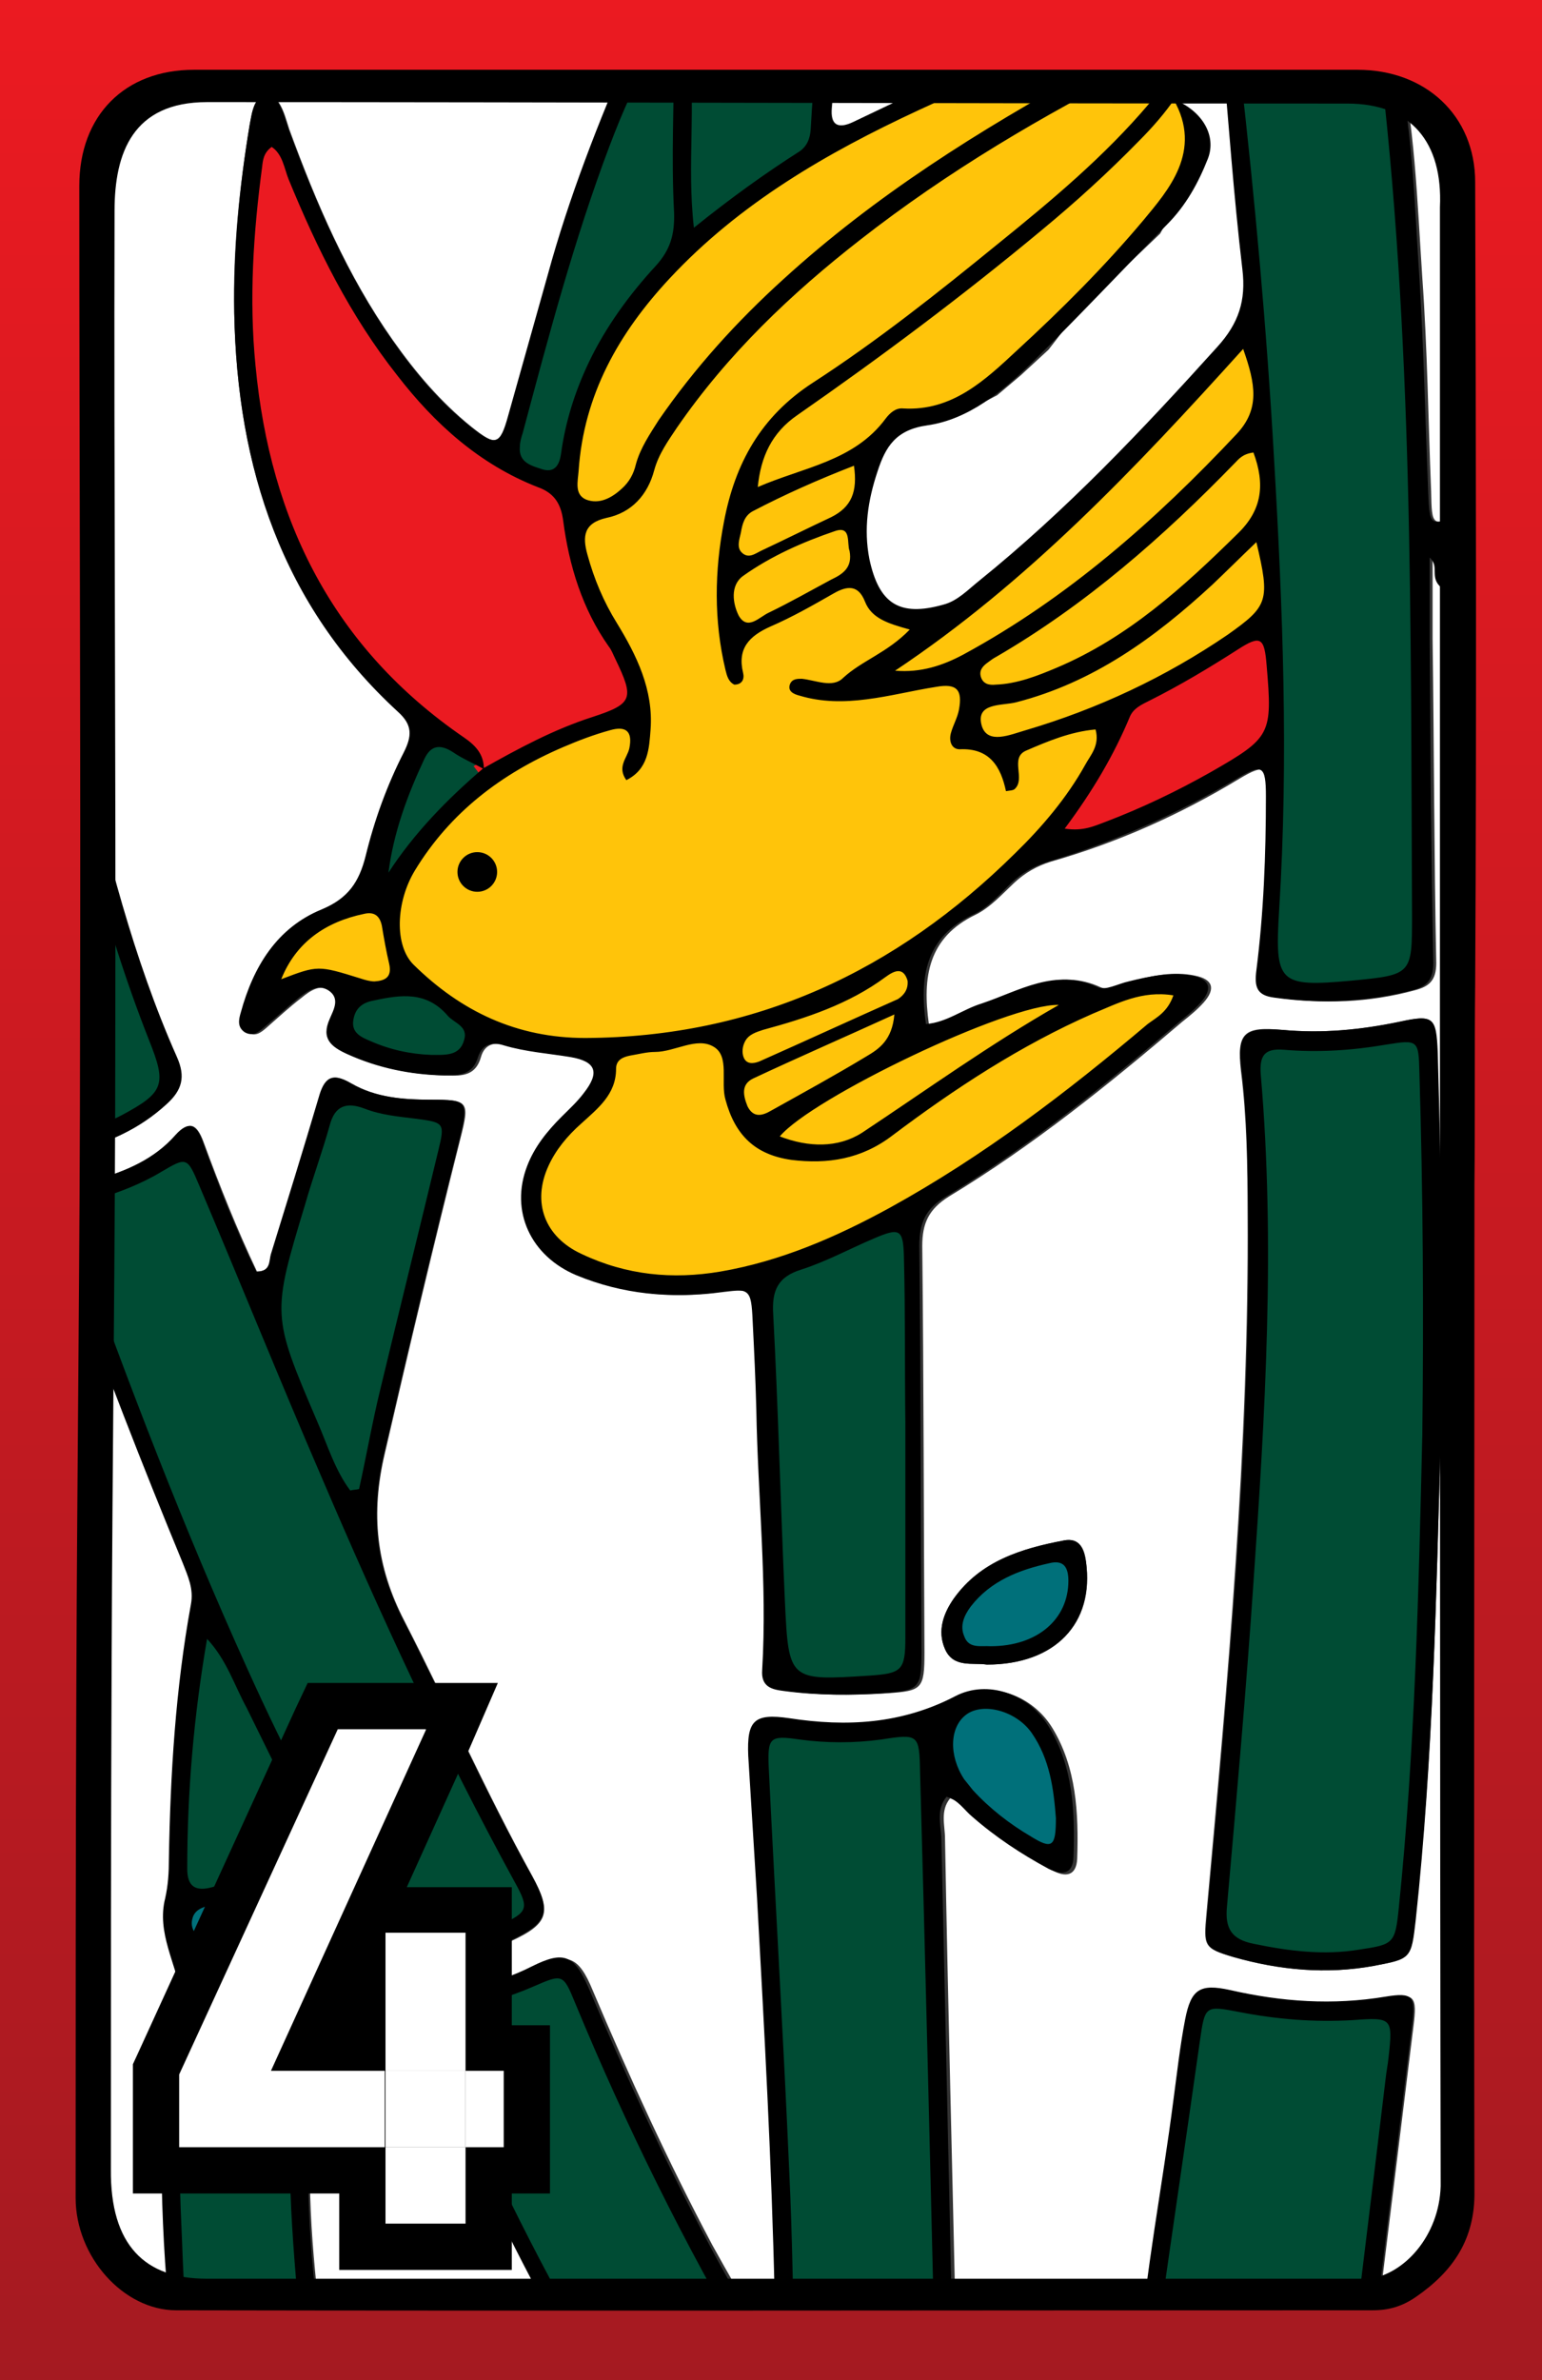 <?xml version="1.0" encoding="utf-8"?>
<!-- Generator: Adobe Illustrator 22.0.1, SVG Export Plug-In . SVG Version: 6.00 Build 0)  -->
<svg version="1.1" id="레이어_1" xmlns="http://www.w3.org/2000/svg" xmlns:xlink="http://www.w3.org/1999/xlink" x="0px"
	 y="0px" viewBox="0 0 210 324" style="enable-background:new 0 0 210 324;" xml:space="preserve">
<rect x="0" y="0" width="210" height="324" fill="#333333" stroke="none"/>
<style type="text/css">
	.st0{fill:#FFFFFF;}
	.st1{fill:#00707A;}
	.st2{fill:#004C34;}
	.st3{fill:#EB1A21;}
	.st4{fill:#FFC40A;}
	.st5{fill:url(#SVGID_1_);}
</style>
<g>
	<path class="st0" d="M23.9,321c-6.8,0-13.6,0-20.4,0c0-55.7,0-111.3,0-167c1.2,2.8,3.3,3.5,6.2,2.8c4.8-1.1,9.1-3,12.8-6.4
		c2-1.9,2.5-3.8,1.4-6.4c-6-13.5-9.5-27.7-12.9-42C8.4,90.9,6,79.7,3.5,68.6c0-20.6,0-41.3,0-62.1c27.5,0,55,0,82.5,0
		c-4.4,10.1-8.4,20.3-11.3,30.9c-1.8,6.4-3.5,12.8-5.4,19.2c-1.2,4.1-1.7,4.2-5.1,1.5c-4.2-3.4-7.6-7.4-10.7-11.8
		c-6.2-8.8-10.4-18.6-14.1-28.7C39,16.4,38.7,15.1,38,14c-1.1-1.7-2.3-1.6-3.2,0.2C34.3,15,34.2,16,34,17c-1.4,8.5-2.3,17-2.1,25.6
		c0.4,21.1,6.5,39.8,22.7,54.3c2,1.8,1.9,3.3,0.8,5.5c-2.3,4.5-4,9.2-5.2,14.1c-0.9,3.6-2.4,5.8-6,7.3c-6.1,2.5-9.3,7.8-11,14
		c-0.3,0.9-0.5,2,0.5,2.7s1.8,0.1,2.6-0.6c1.6-1.4,3.1-2.8,4.8-4.1c1.1-0.9,2.5-1.9,4-1c1.7,1.1,0.8,2.7,0.2,3.9
		c-1.2,2.7,0.2,3.8,2.4,4.8c4.2,2,8.6,2.8,13.2,2.9c2.1,0.1,3.9,0,4.6-2.5c0.5-1.8,1.9-2.1,3.5-1.6c3,0.9,6,1.1,9.1,1.6
		c3.5,0.6,4,2.1,1.8,4.9c-0.9,1.1-2,2.1-3,3.2c-1.9,2-3.7,4.1-4.7,6.7c-2.4,6.2,0.6,12.4,6.7,14.9c6.3,2.6,12.8,3.2,19.5,2.3
		c4.1-0.5,4.3-0.4,4.5,3.9c0.2,4,0.5,8.1,0.5,12.1c0.2,11.8,1.5,23.6,0.8,35.4c-0.2,2.4,1.4,2.7,3,2.9c4.5,0.6,9,0.6,13.6,0.3
		c4.8-0.3,5.1-0.6,5.1-5.6c-0.1-18.4-0.1-36.9-0.3-55.3c0-3.1,0.9-5,3.6-6.7c11.4-6.9,21.7-15.2,31.8-23.8c1-0.8,2-1.6,2.9-2.6
		c1.7-1.9,1.3-3.2-1.2-3.7c-2.9-0.6-5.8,0-8.6,0.8c-1.4,0.4-3.1,1.3-4.2,0.8c-5.8-2.7-10.7,0.5-15.8,2.2c-2.6,0.8-4.8,2.6-7.6,2.8
		c-0.9-6.4-0.1-11.8,6.4-14.9c2-1,3.6-2.8,5.2-4.3c1.5-1.4,3.1-2.3,5-2.9c9.1-2.6,17.6-6.4,25.7-11.3c3.5-2.1,4-1.7,4,2.4
		c0,7.9-0.3,15.9-1.3,23.7c-0.3,2.3,0.1,3.3,2.4,3.7c6.3,0.9,12.6,0.7,18.8-1c1.9-0.5,2.9-1.3,2.9-3.7c-0.3-14.7-0.3-29.4-0.5-44.2
		c0-3.7,0-7.3,0-11c1.4,1.2-0.1,2.7,1.6,4.1c2-2.2,3.6-4.8,5.2-7.3c0.5-0.9,1-1.9,0.4-2.7c-0.9-1.2-2-0.4-3,0
		c-4.3,1.7-4.3,1.7-4.4-3.1c-0.4-9.7-0.5-19.4-1.2-29.1c-0.7-10.5-1-21-3.4-31.3c5.8,0,11.6,0,17.5,0c0,104.8,0,209.7,0,314.5
		c-6.8,0-13.6,0-20.4,0c-0.4-1.3-0.2-2.6,0-3.8c1.7-13.8,3.4-27.6,5.1-41.4c0.5-4,0.2-4.5-3.6-3.9c-7.1,1.2-14.1,0.7-21.2-0.9
		c-4.1-0.9-5.3-0.2-6.1,4c-0.7,3.6-1.1,7.3-1.6,11c-1.5,11.7-3.7,23.3-4.7,35.1c-8.4,0-16.8,0-25.2,0c0-1,0.1-1.9,0.1-2.9
		c-0.5-22.6-1.1-45.3-1.5-67.9c0-1.8-0.7-3.8,0.7-5.5c1.6,0.5,2.4,1.8,3.5,2.7c3.2,2.7,6.7,5.1,10.4,7.1c1.8,1,3.3,0.8,3.4-1.6
		c0.2-6.2-0.1-12.4-3.4-17.8c-2.7-4.4-8.3-6.5-12.7-4.1c-7.2,3.8-14.7,4.3-22.6,3c-4.8-0.7-5.8,0.2-5.6,5.1
		c0.3,6.5,0.8,12.9,1.2,19.4c1,18.1,2.1,36.2,2.4,54.3c0,1.8,0.4,3.8-0.5,5.4c-1.1,0.2-1.5-0.3-1.8-0.9c-2.2-3.9-4.5-7.8-6.7-11.8
		c-6-11.3-11.3-22.9-16.3-34.7c-1.9-4.6-3.4-5.2-7.8-3c-5.1,2.5-10.4,3.4-16,3.1c-7.9-0.5-9.4,0.4-12.7,7.4c-0.6,1.4-1.2,2-2.8,1.8
		c-5-0.5-9.9-0.9-14.4-3.6c-3.2-1.9-4.2-1.4-4.3,2.6C21.9,292.9,22,307,23.9,321z M50.1,263.9c1.9,0.7,2.6,3.2,5.2,3.1
		c4.9-0.3,9.7-0.6,14.2-2.7c5.2-2.4,5.7-3.9,3-8.9C66.2,244,61,232.2,55.1,220.7c-3.9-7.5-4.6-14.7-2.7-22.8
		c3.3-14.3,6.7-28.6,10.3-42.9c1.3-5.1,1.1-5.3-4-5.3c-3.8,0-7.5-0.3-10.8-2.2c-2.8-1.6-3.7-0.6-4.4,1.9c-2.1,7.1-4.3,14.2-6.5,21.3
		c-0.3,1-0.1,2.4-2,2.4c-2.7-5.7-5.1-11.7-7.3-17.7c-0.9-2.4-1.9-2.9-3.7-0.9c-2.9,3.3-6.8,4.9-10.8,6.1c-6.7,2-7.1,2.6-4.8,9.3
		c0.3,0.9,0.6,1.8,1,2.7c4.9,13.5,10,27,15.6,40.2c0.7,1.8,1.5,3.4,1.1,5.6c-2.1,11.5-2.8,23.1-3,34.7c0,1.8,0,3.5-0.5,5.3
		c-1.2,4.7,1.5,8.9,2.2,13.3c0.1,0.4,0.7,0.7,1.1,0.9c4.6,2.2,9.4,3.5,14.4,4.1c1.4,0.2,3-0.2,3-1.7c0.1-3,2.2-4,4.3-5.3
		C49.6,268.3,50.3,266.2,50.1,263.9L50.1,263.9z M196.2,196c0.3-18.5,0.1-35.6-0.5-52.8c-0.2-4.8-0.6-5.1-5.2-4.1
		c-5.3,1.1-10.5,1.6-15.9,1.1c-5.2-0.5-6.2,0.4-5.6,5.6c0.8,6.4,0.9,12.9,0.9,19.4c0.2,31.9-2.7,63.6-5.6,95.3
		c-0.4,4.4-0.4,4.7,3.6,5.9c6.3,1.8,12.7,2.4,19.2,1.2c5-0.9,5.1-0.9,5.6-6.2C195.2,239.3,195.6,217,196.2,196z M134.4,226.6
		c9.3,0,14.7-5.6,13.5-14c-0.2-1.8-0.9-3.3-3-2.9c-5.8,1.1-11.4,2.8-15,7.9c-1.4,2-2.3,4.4-1.2,6.9
		C129.8,227.1,132.5,226.3,134.4,226.6z"/>
	<g>
		<path class="st1" d="M57.9,281.8c-0.5-2.1-1.3-4.3-2.4-6.5c-0.6-1.2-1.5-2.7-3.1-3c-1.5-0.3-3,0.7-4,1.5
			c-3.3,2.8-3.6,6.7-3.5,10.5c0,0.6,0,1.3,0.2,2.2c0.1,0.5,0.1,1,0.1,1.5c0.1,2,0.2,4.2,2.3,5.7c0.3,0.2,0.7,0.3,1.2,0.3
			c0.2,0,0.5,0,0.7-0.1c2.3-0.4,5.7-2.8,7.1-4.8C57.9,286.9,58.4,284.5,57.9,281.8z"/>
		<path class="st1" d="M48.2,266.2c0.2-1.4-0.7-2.5-1.4-3.3c-3.2-3.5-7.2-5.2-12.2-5.2c-0.7,0-1.9,0-2.8,0.3c-0.5,0.1-1,0.2-1.6,0.2
			c-1.9,0.2-4.4,0.5-5,2.9c-0.5,2.4,1.6,3.9,3.3,5.2c0.4,0.3,0.7,0.5,1.1,0.8c3.1,2.5,6.5,3.8,9.7,3.8c2.3,0,4.6-0.6,6.7-1.9
			C46.8,268.4,48,267.5,48.2,266.2z"/>
	</g>
	<g>
		<path class="st1" d="M141.3,235.4c-1.3-1.9-3.5-3.2-5.9-3.6c-1.7-0.3-3.3,0-4.4,0.9c-2.7,2-2.9,6.5-0.5,10.1
			c0.4,0.5,0.8,1.1,1.3,1.6c2.1,2.4,4.8,4.5,8.1,6.5c1.1,0.6,2,1.1,2.9,1.1c0.3,0,0.6-0.1,0.9-0.2c1.1-0.6,1.2-2.2,1.2-4.3v-0.1
			C144.5,243.6,144,239.2,141.3,235.4z"/>
		<path class="st1" d="M134,225.1c0.3,0,0.5,0,0.8,0h0.1l0,0c3.7,0,6.9-1.2,8.9-3.3c1.7-1.8,2.6-4.1,2.6-6.6c0-1.4-0.4-2.4-1.1-3
			c-0.7-0.5-1.6-0.7-2.7-0.4c-3.9,0.9-8.2,2.3-11.3,6.3c-1.4,1.8-1.7,3.5-1.1,5C131.1,225.1,132.9,225.1,134,225.1z"/>
	</g>
	<g>
		<path class="st2" d="M167.8,7.8c0.2,0.7,0.3,1.5,0.4,2.2c2.1,19.1,3.7,36.3,4.6,52.6c1.1,18.4,2,40.1,0.7,61.5
			c-0.3,5.4-0.3,8.1,1.3,9.6c1,1,2.5,1.3,4.7,1.3c1.4,0,3-0.1,4.9-0.3c8.8-0.8,9.2-1.3,9.2-9.9c0-3.7,0-7.4,0-11.1
			C193.5,78.4,193.4,42,189,6.4l-0.1-0.9h-21.5l0.2,1.2C167.7,7,167.7,7.4,167.8,7.8z"/>
		<path class="st2" d="M128.2,316.2c-0.6-22.3-1.2-48.7-1.9-75c-0.1-2.8-0.1-4.3-1.1-5.1c-1-0.9-2.5-0.6-5.3-0.2
			c-3.6,0.5-7.1,0.5-10.8,0c-2.1-0.3-3.6-0.4-4.5,0.4c-0.9,0.9-0.9,2.3-0.8,4.6c0.3,6.1,0.6,12.3,1,18.4c0.6,12,1.3,24.5,1.9,36.7
			c0.3,5.8,0.4,11.6,0.5,17.3c0.1,2.6,0.1,5.2,0.2,7.8v1h20.1l0.3-0.6c0.7-1.5,0.6-3,0.5-4.4C128.3,316.8,128.2,316.5,128.2,316.2z"
			/>
		<path class="st2" d="M184.1,274c-4.8,0.3-9.7,0-15.2-1.1c-2.5-0.5-3.9-0.7-4.9,0s-1.2,2.1-1.6,4.8l-1.4,10.1
			c-1.4,10.1-2.9,20.2-4.4,30.2c-0.1,0.6-0.2,1.2-0.4,1.8c-0.1,0.3-0.2,0.6-0.2,0.9l-0.3,1.2H185l4.7-38.9c0-0.4,0.1-0.8,0.2-1.2
			c0.1-0.6,0.2-1.1,0.2-1.7c0.3-2.9,0.5-4.5-0.5-5.5C188.6,273.7,187,273.8,184.1,274z"/>
		<path class="st2" d="M79.4,272.1c-0.9-2.1-1.4-3.3-2.5-3.7c-1.1-0.4-2.3,0.1-4.4,1c-3.5,1.6-6.9,2.5-10.4,2.8
			c-2.4,0.2-3.8,0.4-4.4,1.4c-0.6,1.1-0.1,2.4,0.9,4.6c5.9,13.1,13.1,28.5,21.8,43.3l0.3,0.5h23.7l-0.9-1.5
			C94.5,305.3,86.4,289,79.4,272.1z"/>
		<path class="st2" d="M17,152.7c6.2-3.3,6.8-4.9,4.2-11.4c-6.4-16-10.3-32.9-14-49.3l-0.5-2.1c-0.2-0.7-0.3-1.4-0.4-2.1
			c-0.4-2-0.7-4.2-1.9-6.1l-1.9-3.1v66l0.2,0.3c0.8,1.2,1.2,2.6,1.6,4.1c0.2,0.8,0.4,1.6,0.7,2.4c1,2.8,1.7,4,3.6,4
			c0.7,0,1.6-0.2,2.8-0.5C13.4,154.3,15.3,153.6,17,152.7z"/>
		<path class="st2" d="M41.9,314.2c-0.8-9.6-1.6-19.5-0.9-29.2c0.1-1.1-0.2-2-0.7-2.6c-0.6-0.7-1.5-1.1-2.8-1.2
			c-2.6-0.2-5.2-0.7-7.8-1.6c-2.4-0.9-3.9-1.4-5-0.6c-1,0.7-1.1,2.1-1.1,4.6v0.6c-0.1,6.2-0.1,12.5,0.2,18.8
			c0.1,1.1,0.1,2.2,0.1,3.3c0.2,5,0.4,10.1,1.9,15.1l0.2,0.7h16.4l-0.1-1.1C42.2,318.7,42.1,316.4,41.9,314.2z"/>
		<path class="st2" d="M73.4,64.6l0.3,0.1c0.4,0.1,0.7,0.2,1.1,0.2c0.5,0,0.9-0.1,1.3-0.4c0.8-0.5,1.2-1.4,1.4-2.7
			c0.6-4.2,1.9-8.3,3.7-12.2c2.1-4.4,5-8.6,8.9-12.9c2.1-2.3,2.9-4.6,2.7-8c-0.3-5.3-0.2-10.6-0.1-15.8c0-2,0.1-4,0.1-6
			c0.6,3.8,0.5,7.7,0.4,11.7c-0.1,3.9-0.1,8,0.4,12.3l0.2,1.8l1.4-1.1c4.7-3.8,9.3-7.1,14.3-10.3c1.2-0.8,1.8-2,1.9-3.7
			c0.2-2.5,0.3-5,0.5-7.6l0.3-4.6H92.9h-0.2h-3.2l-0.3,0.4c-3.2,4.2-5.2,9-6.9,13.6C77.6,32,74,45.1,70.6,57.8l-0.3,1
			c-0.2,0.6-0.3,1.2-0.4,1.8C69.7,63.5,72,64.2,73.4,64.6z"/>
		<path class="st2" d="M104.2,178.9c0.4,7.3,0.7,14.8,0.9,22c0.2,5.7,0.4,11.4,0.7,17.1c0.2,5.4,0.4,8.4,2.1,10c1.1,1,2.6,1.3,5,1.3
			c1.5,0,3.2-0.1,5.4-0.2c5-0.3,5.8-1.2,5.9-6.2c0-6,0-12.1,0-18.1v-7.5v-1v-0.1c0-0.8,0-1.6,0-2.4c0-2.1,0-4.3,0-6.4
			c0-5.4-0.1-10.9-0.2-16.3c0-1.8-0.2-3.3-1.2-4s-2.4-0.2-4.3,0.6c-1.1,0.5-2.1,1-3.2,1.4c-2.1,1-4.3,2-6.5,2.7
			C104.5,173.2,104.1,176,104.2,178.9z"/>
		<path class="st2" d="M49.9,142.6L49.9,142.6c2.8,1.1,5.7,1.8,8.7,2h0.5c0.2,0,0.4,0,0.6,0c1.7,0,3.7-0.2,4.5-2.7
			c0.6-2-0.8-3-1.6-3.6c-0.3-0.2-0.6-0.4-0.8-0.6c-3.4-4-7.8-3.1-11.1-2.4c-2.1,0.4-3.3,1.7-3.6,3.7
			C46.8,141.3,48.8,142.1,49.9,142.6z"/>
		<path class="st2" d="M65.9,105.9l3.5,1.9l-3.4-4.6l-0.3,0.3c-0.2-0.1-0.4-0.2-0.6-0.3c-1-0.5-1.9-1-2.8-1.6
			c-1.2-0.8-2.2-1.1-3.2-0.8c-0.9,0.3-1.6,1-2.2,2.1c-2.1,4.4-4.3,9.7-5,15.9l-0.5,4.3l2.3-3.6C56.6,114.9,60.5,110.5,65.9,105.9z"
			/>
		<path class="st2" d="M68.6,262.9c1.9-0.9,3.2-1.5,3.6-2.8c0.4-1.2-0.3-2.6-1.2-4.4c-10.5-19-19.2-38.5-26.3-55.1
			c-3.6-8.4-7.2-17-10.6-25.3c-2-4.9-4-9.7-6.1-14.5c-0.9-2.1-1.4-3.3-2.5-3.7s-2.2,0.3-4,1.4c-2.5,1.5-5.3,2.7-8.7,3.7
			c-2.2,0.7-3.5,1-4,2.1s-0.1,2.3,0.7,4.4c5.8,16.3,13.8,37.6,23.4,58.6c4.3,9.4,10.3,21.8,17.9,33.5c1.3,1.9,3.3,4.3,6.5,4.3
			c0.4,0,0.8,0,1.3-0.1C62.1,265.2,65.3,264.5,68.6,262.9z"/>
		<path class="st2" d="M43.4,196.4c0.9,2.4,1.9,4.9,3.6,7.1l0.4,0.5l2.4-0.4l0.1-0.7c0.3-1.4,0.6-2.8,0.9-4.3c0.6-3.1,1.3-6.2,2-9.3
			c1.4-5.9,2.8-11.7,4.2-17.5c1.2-5,2.4-10,3.6-15c0.5-1.9,0.8-3.2,0.1-4.1c-0.6-0.9-1.9-1.1-3.9-1.4c-0.5-0.1-0.9-0.1-1.4-0.2
			c-2-0.3-3.8-0.5-5.6-1.1c-1.6-0.6-2.9-0.6-3.9-0.1s-1.7,1.5-2.1,3.1c-0.5,1.9-1.2,3.9-1.8,5.8c-0.5,1.6-1,3.2-1.5,4.9
			C36,179,36,179.3,42.3,193.9C42.7,194.7,43,195.6,43.4,196.4z"/>
		<path class="st2" d="M27.4,258.2c0.6,0,1.2-0.1,1.7-0.3c1.3-0.4,2.7-0.5,4.1-0.6c0.7-0.1,1.3-0.1,2-0.2c0.4,0,1,0.1,1.6,0.2
			c1.5,0.3,4.2,0.8,4.9-2.6l0.1-0.6c0.4-2,0.9-4.4,0.1-6.7c-0.3-0.9-0.7-1.7-1.1-2.4c-0.1-0.2-0.3-0.5-0.4-0.7l-1.4-2.9
			c-1.5-3-3-6.2-4.6-9.3c-0.4-0.8-0.8-1.6-1.1-2.4c-1.1-2.4-2.2-4.9-4.3-7.2l-1.4-1.5l-0.3,2c-1.8,10.5-2.8,21.1-2.7,31.5
			c0,1.5,0.4,2.6,1.2,3.2C26.2,258,26.8,258.2,27.4,258.2z"/>
		<path class="st2" d="M194.3,145.8c-0.1-2.4-0.1-3.7-1.1-4.5s-2.4-0.6-4.6-0.2c-4.9,0.8-9.4,1-13.8,0.7c-1-0.1-2.4-0.1-3.3,0.9
			c-0.9,1-0.9,2.4-0.8,3.6c2,22.6,0.7,44.7-1,69.1c-0.9,13-2,27-3.6,43.9c-0.3,3.6,1,5.5,4.4,6.2c3.1,0.6,6.5,1.2,10.2,1.2
			c1.5,0,3.1-0.1,4.6-0.3c5.2-0.8,5.7-1.3,6.2-6.6c2.3-21.7,2.8-43.4,3.2-64.5l0,0C194.9,178.8,194.8,162.1,194.3,145.8z"/>
	</g>
	<g>
		<path class="st3" d="M84.5,88.9c-0.2-0.5-0.5-1-0.8-1.5c-3.2-4.5-5.2-10-6-16.7c-0.4-2.8-1.6-4.5-4.1-5.4
			c-6.9-2.7-13-7.6-18.7-14.9C49.5,43.5,45,35.3,40.4,24c-0.1-0.4-0.3-0.7-0.4-1.1c-0.4-1.3-0.9-2.8-2.4-3.8L37,18.7l-0.5,0.4
			c-1.4,1-1.6,2.3-1.7,3.3v0.2c-1.4,10.5-1.7,19.2-0.9,27.3c2.1,22.7,11.6,39.5,28.9,51.3c1.3,0.9,2,1.7,2.2,2.8l-0.5,0.3l2.6,3.4
			v-2.6c4.8-2.7,9.2-5,14.1-6.6c2.7-0.9,4.6-1.6,5.2-3.1s-0.1-3.3-1.5-6.1L84.5,88.9z"/>
		<path class="st3" d="M173.6,90.5c-0.2-2-0.4-3.5-1.5-4.1s-2.5,0.2-4,1.1c-3.7,2.4-7.8,4.8-12,7l-0.2,0.1c-1,0.5-2.3,1.1-2.9,2.5
			c-2.4,5.5-5.2,10.3-8.8,15.2l-1,1.4l1.7,0.2c0.5,0.1,1,0.1,1.5,0.1c1.8,0,3-0.5,4.1-0.9l0.4-0.2c5-1.9,9.9-4.2,14.5-6.9
			C174,101.1,174.3,100.3,173.6,90.5z"/>
	</g>
	<g>
		<path class="st4" d="M79.6,68.9c0.6,0.2,1.1,0.3,1.7,0.3c2,0,3.6-1.4,4.2-2c1.1-0.9,1.8-2.2,2.2-3.8c0.5-2.1,1.7-3.8,3-5.7
			c4.5-6.6,10-12.8,16.8-19c10.8-9.8,24-18.8,41.3-28.2c0.4-0.2,0.8-0.4,1.2-0.6c1.4-0.6,3-1.3,3.9-3.1l0.7-1.5H145l-0.2,0.1
			c-2.1,0.9-4.2,1.7-6.3,2.6c-4.6,1.9-9.3,3.8-13.9,5.9c-10.4,4.8-23.7,11.8-34.2,23.2C82.6,45.8,78.5,54.6,77.9,64
			c0,0.2,0,0.4-0.1,0.7C77.7,66,77.5,68.1,79.6,68.9z"/>
		<path class="st4" d="M79.7,142.3c22.5-0.1,41.9-8.4,59.2-25.4c4.4-4.3,7.5-8.2,9.8-12.4c0.1-0.2,0.3-0.5,0.4-0.7
			c0.7-1.2,1.7-2.6,1-4.8l-0.2-0.8l-0.8,0.1c-3.7,0.3-7.1,1.8-9.8,3c-1.9,0.8-1.7,2.5-1.6,3.7c0.1,0.6,0.1,1.1,0,1.4
			c-0.6-2.1-2.2-5.5-7-5.4c-0.1,0-0.1,0-0.1-0.1c-0.1-0.1-0.2-0.5,0-0.9c0.1-0.4,0.3-0.8,0.4-1.2c0.3-0.7,0.5-1.3,0.7-2.1
			c0.2-1.1,0.4-2.6-0.6-3.6s-2.5-0.9-3.6-0.7c-1.4,0.2-2.8,0.5-4.2,0.8c-1.7,0.3-3.5,0.7-5.3,1c-3.3,0.5-6.2,0.3-8.7-0.5
			c-0.1,0-0.6-0.2-0.7-0.2c0,0,0,0,0-0.1c0,0,0.1-0.1,0.7,0c0.5,0,1,0.2,1.6,0.3c1.5,0.3,3.4,0.8,4.9-0.6c1-1,2.3-1.8,3.6-2.6
			c1.7-1,3.6-2.2,5.3-4.1l1.2-1.2l-1.7-0.5c-3-0.9-4.6-1.4-5.4-3.2c-0.5-1.2-1.2-2-2.1-2.3c-0.5-0.2-1.1-0.2-1.6-0.1
			c1-0.8,2.1-2,1.7-4.2v-0.2c0-0.1-0.1-0.5-0.1-0.7c-0.1-0.8-0.1-1.9-1-2.5c-0.5-0.4-1.2-0.4-2-0.1c0,0,0.1,0,0.1-0.1
			c3.1-1.5,4.2-4,3.6-8l-0.2-1.2l-0.5,0.2c1.9-1.1,3.6-2.5,5-4.4c0.5-0.7,1-1,1.6-1c7,0.4,11.8-4,16-7.9l0.3-0.3
			c7-6.5,12.5-12.2,17.3-17.8l0.2-0.3c3.3-3.9,8.3-9.8,4-17.4l-0.6-1.1l-0.9,0.8c-0.2,0.2-0.4,0.5-0.7,0.9c-0.6,0.8-1.6,2.3-4.1,4.8
			c-4,4.1-8.3,8-13.2,12c-10.2,8.4-21,16.7-33.2,25.1c-3.5,2.4-5.4,5.9-5.8,10.6l-0.1,1.7l1.5-0.7c1.3-0.6,2.7-1.1,4.1-1.6
			c-2,0.9-4,1.9-5.9,2.9c-1.5,0.8-1.9,2.4-2.1,3.5c0,0.1-0.1,0.3-0.1,0.4c-0.2,0.9-0.6,2.2,0.5,3.3c0.5,0.5,1.1,0.7,1.6,0.7
			c0.1,0,0.2,0,0.3,0c-0.5,0.3-1.1,0.7-1.6,1.1c-2.1,1.5-2,4.5-0.8,6.7c0.4,0.8,1,1.3,1.7,1.4c0.2,0,0.4,0.1,0.5,0.1h0.1
			c-1.5,1.2-2.6,3.1-1.9,6c0,0.2,0,0.3,0,0.3l0,0c-0.2-0.2-0.3-0.5-0.5-1.2c-1.5-6.2-1.6-12.7-0.2-19.8c1.6-8.4,5.3-14.2,11.7-18.3
			c8.7-5.6,16.6-11.9,25.3-18.9c8.1-6.6,14.8-12.2,20.7-19.2l0.3-0.4c1.4-1.7,3-3.6,3.2-6.4l0.1-0.8l-0.7-0.2
			c-2-0.7-3.4,0.2-4.5,0.7c-0.2,0.1-0.4,0.2-0.6,0.3c-15.1,7.6-27.6,15.4-38.5,23.8C106,40.1,97.8,48.5,91.5,57.6
			c-1.3,1.9-2.7,3.8-3.3,6.2c-0.9,3.2-2.8,5.2-5.8,5.8c-1.6,0.3-2.6,1-3.2,2c-0.8,1.3-0.5,3-0.1,4.3c1.1,3.8,2.4,6.9,4.1,9.6
			c2.5,4.1,4.8,8.7,4.5,14c-0.1,2.1-0.3,4.2-1.8,5.5c0-0.4,0.1-0.8,0.4-1.4c0.2-0.4,0.4-0.8,0.5-1.3c0.3-1.5,0.1-2.6-0.6-3.3
			c-0.7-0.7-1.8-0.8-3.2-0.4c-2.2,0.6-4.4,1.4-6.5,2.3c-9.2,3.9-16,9.5-20.6,17.2c-2.9,4.8-2.9,11.2-0.1,14c7,6.9,14.9,10.2,24,10.2
			C79.7,142.3,79.7,142.3,79.7,142.3z"/>
		<path class="st4" d="M149.4,136.7l-1,0.4c-8.6,3.8-17.1,8.9-27.5,16.7c-3.7,2.8-7.8,3.8-13,3.1c-4.4-0.6-6.9-2.9-8.2-7.5
			c-0.2-0.7-0.2-1.7-0.2-2.6c0-1.9,0.1-4-1.9-5.2c-1.8-1.1-3.8-0.5-5.7,0c-1,0.3-2,0.5-2.9,0.6c-1,0-1.9,0.2-2.9,0.4l-0.6,0.1
			c-2.3,0.4-2.7,1.8-2.7,2.8c0,2.7-1.7,4.3-3.7,6.1c-0.2,0.2-0.5,0.4-0.7,0.7c-2.1,2-3.7,4-4.6,6.1c-2.5,5.4-0.5,10.8,5,13.4
			c4.3,2,8.7,3,13.4,3c2,0,4.1-0.2,6.2-0.5c7.4-1.3,14.8-4.1,23.4-8.8c11-6.1,22.3-14,35.3-25.1c0.2-0.2,0.4-0.4,0.7-0.5
			c1.1-0.8,2.4-1.8,3.1-3.9l0.4-1.1l-1.2-0.2C155.8,133.8,152.6,135.3,149.4,136.7z"/>
		<path class="st4" d="M121.4,90.5l-2.4,1.6l2.8,0.2c0.4,0,0.9,0.1,1.3,0.1c2.8,0,5.6-0.8,8.6-2.4c12.6-6.8,24.5-16.4,37.4-30.2
			c3.8-4,2.7-8.2,1.1-12.6l-0.6-1.6l-1.1,1.2C154,63,139.3,78.5,121.4,90.5z"/>
		<path class="st4" d="M171.4,60.5l-0.8,0.1c-1.7,0.2-2.4,1-3,1.6l-0.1,0.1c-11.2,11.6-21.5,20-32.3,26.3c-0.4,0.2-0.8,0.5-1.3,0.8
			c-1.3,0.9-1.7,2-1.3,3.1c0.3,0.8,1,1.7,2.7,1.7c0.1,0,0.2,0,0.3,0c3.2-0.2,6.2-1.3,8.7-2.4c9.3-4,16.8-10.3,25-18.5
			c3.4-3.4,4.2-7.2,2.4-12.2L171.4,60.5z"/>
		<path class="st4" d="M172.1,73.6l-0.4-1.7l-1.3,1.2c-0.8,0.7-1.5,1.4-2.2,2.1c-1.4,1.3-2.6,2.5-3.8,3.6
			c-6.3,5.8-15,12.8-26.3,15.7c-0.4,0.1-0.8,0.1-1.3,0.2c-1.4,0.2-3.1,0.4-3.9,1.6c-0.5,0.7-0.5,1.6-0.2,2.7
			c0.3,0.9,0.7,1.5,1.4,1.9c0.5,0.3,1,0.4,1.6,0.4c1.1,0,2.3-0.4,3.4-0.7c0.3-0.1,0.5-0.2,0.8-0.2c9.8-2.9,19.1-7.3,27.7-13.1
			C173.7,83.1,174,82,172.1,73.6z"/>
		<path class="st4" d="M111.7,156.9c2.3,0,4.4-0.6,6.2-1.8c2.4-1.6,4.8-3.2,7.2-4.8c6.3-4.3,12.8-8.7,19.6-12.5l3.1-1.8l-3.6-0.1
			c-0.1,0-0.1,0-0.2,0c-7.7,0-34.4,13.2-38.6,18.2l-0.9,1.1l1.3,0.5C107.9,156.5,109.9,156.9,111.7,156.9z"/>
		<path class="st4" d="M100.5,147.7c-0.3,0.9-0.2,2,0.4,3.4c0.4,0.9,1,1.4,1.7,1.6c0.3,0.1,0.5,0.1,0.8,0.1c0.8,0,1.6-0.4,2.2-0.7
			l2.6-1.5c3.4-1.9,7-3.9,10.4-6c2-1.2,3.9-2.7,4.2-6.5l0.1-1.5c1.1-0.6,1.8-1.7,1.7-3.2v-0.3c-0.3-1-0.9-1.7-1.6-1.9
			c-1.1-0.3-2.1,0.2-2.9,0.9c-5,3.6-10.8,5.5-16.4,7.1c-1.1,0.3-2.3,0.7-3,1.9c-0.6,1-0.7,2.3-0.2,3.3c0.3,0.7,1,1.3,2,1.3
			c0.2,0,0.3,0,0.5-0.1c-0.2,0.1-0.5,0.2-0.7,0.3C101.3,146.3,100.8,146.9,100.5,147.7z"/>
		<path class="st4" d="M53.2,127l-0.2-1.3c-0.2-1-0.6-1.7-1.2-2.1c-0.6-0.4-1.4-0.5-2.4-0.3c-5.9,1.4-9.9,4.6-12,9.5l-0.9,2.1
			l2.1-0.8c4.7-1.8,4.7-1.8,10.2-0.1c0.6,0.2,1.4,0.4,2.2,0.4c1.2,0,2.1-0.4,2.6-1.1c0.5-0.6,0.6-1.5,0.3-2.6
			C53.6,129.6,53.4,128.3,53.2,127z"/>
	</g>
	<polyline class="st0" points="160.9,14.1 161.3,13.6 167.5,13.6 170.1,40.3 168.6,45.2 165.5,48.9 148,67.1 131.9,81.9 128.3,83.4 
		123.8,83.6 120.4,82 117.6,75.6 118,66.7 120.5,61.3 123,58.4 127.7,57.3 131.4,56.1 135.8,53.8 139,51.1 142.8,47.6 146.2,43.2 
		149,40 151.5,38 158,31.8 161,26.3 163.8,21.1 162.5,15.9 160.9,14.1 160.9,14.1 160.9,14.1 	"/>
	<path d="M189.9,6.5c2.5,10.3,2.7,20.8,3.4,31.3c0.6,9.7,0.8,19.4,1.2,29.1c0.2,4.8,0.2,4.8,4.4,3.1c1-0.4,2.2-1.2,3,0
		c0.6,0.8,0.2,1.9-0.4,2.7c-1.6,2.5-3.2,5.1-5.2,7.3c-1.7-1.4-0.2-2.9-1.6-4.1c0,3.7,0,7.3,0,11c0.1,14.7,0.2,29.4,0.5,44.2
		c0,2.3-0.9,3.2-2.9,3.7c-6.2,1.6-12.4,1.9-18.8,1c-2.3-0.3-2.7-1.4-2.4-3.7c1-7.9,1.3-15.8,1.3-23.7c0-4.2-0.5-4.5-4-2.4
		c-8.1,4.8-16.7,8.6-25.7,11.3c-1.9,0.6-3.5,1.5-5,2.9c-1.6,1.6-3.2,3.4-5.2,4.3c-6.5,3.1-7.3,8.5-6.4,14.9c2.8-0.2,5-2,7.6-2.8
		c5.1-1.7,10-4.9,15.8-2.2c1,0.5,2.8-0.5,4.2-0.8c2.8-0.7,5.7-1.3,8.6-0.8c2.5,0.5,2.9,1.8,1.2,3.7c-0.9,1-1.9,1.8-2.9,2.6
		c-10.1,8.6-20.4,16.9-31.8,23.8c-2.7,1.6-3.6,3.5-3.6,6.7c0.2,18.4,0.2,36.9,0.3,55.3c0,4.9-0.3,5.2-5.1,5.6
		c-4.5,0.3-9.1,0.3-13.6-0.3c-1.6-0.2-3.2-0.5-3-2.9c0.7-11.8-0.6-23.6-0.8-35.4c-0.1-4-0.3-8.1-0.5-12.1c-0.2-4.3-0.4-4.5-4.5-3.9
		c-6.7,0.9-13.2,0.3-19.5-2.3c-6.2-2.6-9.1-8.7-6.7-14.9c1-2.6,2.7-4.7,4.7-6.7c1-1,2.1-2,3-3.2c2.2-2.8,1.7-4.3-1.8-4.9
		c-3-0.5-6.1-0.7-9.1-1.6c-1.6-0.5-2.9-0.2-3.5,1.6c-0.7,2.4-2.5,2.5-4.6,2.5c-4.6-0.1-9-1-13.2-2.9c-2.2-1-3.6-2.1-2.4-4.8
		c0.5-1.2,1.5-2.8-0.2-3.9c-1.5-0.9-2.8,0.1-4,1c-1.6,1.3-3.2,2.8-4.8,4.1c-0.8,0.7-1.6,1.2-2.6,0.6c-1-0.7-0.8-1.7-0.5-2.7
		c1.7-6.2,4.9-11.5,11-14c3.6-1.5,5.1-3.7,6-7.3c1.2-4.9,2.9-9.6,5.2-14.1c1.1-2.2,1.2-3.7-0.8-5.5C38.4,82.4,32.3,63.7,31.9,42.6
		C31.8,33.9,32.6,25.4,34,17c0.2-1,0.3-1.9,0.7-2.8c0.9-1.8,2.2-1.9,3.2-0.2c0.7,1.1,1,2.4,1.4,3.6c3.7,10,7.9,19.8,14.1,28.7
		c3.1,4.4,6.5,8.5,10.7,11.8c3.4,2.7,4,2.5,5.1-1.5c1.8-6.4,3.6-12.8,5.4-19.2c2.9-10.6,6.9-20.8,11.3-30.9c1.3,0,2.6,0,3.9,0
		c-3.1,4-5,8.7-6.8,13.4c-4.8,12.7-8.3,25.9-11.8,39c-0.2,0.6-0.4,1.3-0.4,1.9c-0.2,2.2,1.6,2.6,3.1,3.1c1.7,0.5,2.3-0.7,2.5-2.1
		c0.6-4.4,1.9-8.5,3.8-12.5c2.3-4.8,5.5-9.2,9.1-13.1c2-2.2,2.6-4.3,2.5-7.3c-0.4-7.4,0-14.9,0-22.3c0.6,0,1.3,0,1.9,0
		c1.2,7.7-0.2,15.6,0.8,24.4c5.1-4.1,9.7-7.4,14.4-10.4c1-0.7,1.4-1.7,1.5-2.9c0.2-3.7,0.5-7.4,0.8-11.1c1,0,1.9,0,2.9,0
		c-0.3,2.7-0.7,5.4-0.9,8.1c-0.2,2.3,0.8,2.9,2.9,1.9c7.1-3.4,14.2-6.7,21.3-10.1c2.6,0,5.2,0,7.8,0c-6.7,2.8-13.5,5.4-20.1,8.5
		c-12.5,5.8-24.4,12.7-33.9,22.9c-6.9,7.4-11.7,15.8-12.4,26.2c-0.1,1.4-0.6,3.2,1,3.9c1.8,0.7,3.5-0.2,4.9-1.5c1-0.9,1.6-2,1.9-3.3
		c0.6-2.2,1.9-4.1,3.1-6c4.9-7.1,10.6-13.4,17-19.2c12.5-11.4,26.7-20.3,41.5-28.4c1.7-0.9,3.7-1.3,4.7-3.2c3.6,0,7.1,0,10.7,0
		c-1.7,5-4.8,9.1-8.5,12.8c-4.2,4.3-8.6,8.3-13.2,12.1c-10.7,8.9-21.8,17.2-33.3,25.2c-3.5,2.4-5,5.7-5.4,9.8
		c6.2-2.7,13.1-3.5,17.4-9.3c0.6-0.8,1.4-1.5,2.4-1.4c6.7,0.4,11.2-3.9,15.5-7.9c6.1-5.6,11.9-11.4,17.2-17.7
		c3.3-4,8.2-9.4,4.1-16.5c4,1.6,5.9,5,4.7,8.1c-1.3,3.3-3,6.4-5.6,9c-6.1,6.2-12.1,12.6-18.3,18.7c-4.1,4-8.7,7.8-14.3,8.6
		c-4.3,0.6-5.7,2.9-6.8,6.3c-1.3,3.9-1.9,7.8-1.1,11.9c1.3,6.1,4.1,7.9,10.1,6.2c1.9-0.5,3.3-2,4.8-3.2
		c11.9-9.6,22.3-20.6,32.5-31.9c2.9-3.2,3.9-6.3,3.4-10.5c-1.2-10.1-1.9-20.3-2.8-30.4c0.6,0,1.3,0,1.9,0c0.2,1.1,0.5,2.2,0.6,3.3
		c2,17.5,3.6,35.1,4.6,52.7c1.2,20.5,2,41,0.7,61.6c-0.6,9.9-0.1,10.5,9.8,9.6c8.3-0.8,8.3-0.8,8.3-8.9c-0.2-39.5,0.2-79-4.6-118.2
		C188.6,6.5,189.3,6.5,189.9,6.5z M65.8,104.6c4.8-2.7,9.6-5.3,14.9-7c5.5-1.8,5.7-2.5,3.1-7.9c-0.3-0.6-0.5-1.2-0.9-1.7
		c-3.6-5.1-5.4-11-6.2-17.1c-0.3-2.3-1.2-3.8-3.5-4.6c-7.9-3.1-14-8.6-19.1-15.2C47.7,43,43.2,33.9,39.3,24.4
		C38.7,22.9,38.5,21,37,20c-1.1,0.8-1.2,1.8-1.3,2.7c-1.2,9-1.8,18-0.9,27.1c2,21.1,10.6,38.4,28.4,50.6c1.6,1.1,2.7,2.3,2.7,4.3
		c-1.4-0.8-2.9-1.4-4.2-2.3c-1.7-1.1-3-1-3.9,0.9c-2.3,4.9-4.2,10-4.9,15.5C56.4,113.4,60.9,108.8,65.8,104.6z M123.9,85.7
		c-2.9-0.8-5.2-1.5-6.1-3.8s-2.4-2.2-4.3-1.1c-2.8,1.6-5.6,3.2-8.6,4.5c-2.9,1.3-4.5,3-3.7,6.3c0.2,0.8-0.1,1.6-1.2,1.6
		c-0.8-0.4-1-1.2-1.2-2c-1.6-6.7-1.5-13.5-0.2-20.2c1.5-7.9,5-14.3,12.1-18.9c8.8-5.7,17.1-12.3,25.2-18.9
		c7.3-5.9,14.5-11.9,20.6-19.1c1.5-1.8,3.2-3.6,3.3-6.2c-1.9-0.6-3.1,0.4-4.3,1c-13.5,6.8-26.4,14.4-38.3,23.7
		c-9.5,7.4-18.1,15.6-25,25.6C91,60,89.7,61.8,89.1,64c-0.9,3.4-3.1,5.8-6.5,6.5c-3.1,0.7-3.3,2.5-2.6,5c0.9,3.3,2.2,6.4,4,9.3
		c2.7,4.4,5,9.1,4.6,14.5c-0.2,2.6-0.3,5.4-3.3,6.9c-1.3-1.8,0.1-3,0.4-4.3c0.5-2.4-0.5-3.1-2.6-2.5c-2.2,0.6-4.3,1.4-6.4,2.3
		c-8.4,3.6-15.4,8.9-20.2,16.8c-2.6,4.3-2.8,10.2-0.2,12.8c6.5,6.4,14.1,10,23.4,10c23.1-0.1,42.3-9.1,58.5-25.1
		c3.7-3.6,7.1-7.6,9.6-12.1c0.7-1.3,2-2.6,1.4-4.8c-3.4,0.3-6.5,1.6-9.5,2.9c-2.2,1,0,3.8-1.5,5.2c-0.2,0.2-0.6,0.2-1.2,0.3
		c-0.7-3.3-2.2-5.9-6.3-5.7c-1.1,0-1.5-1.1-1.2-2.2s0.9-2.1,1.1-3.2c0.5-2.7-0.3-3.6-3.1-3.1c-3.2,0.5-6.3,1.3-9.5,1.7
		c-3.1,0.4-6.1,0.4-9.1-0.5c-0.8-0.2-1.7-0.6-1.3-1.6c0.3-0.7,1-0.7,1.6-0.7c1.9,0.2,4.2,1.3,5.6-0.1
		C117.4,89.9,120.8,88.9,123.9,85.7z M159.8,135.5c-4.3-0.7-7.6,1.1-11,2.5c-9.8,4.3-18.8,10.2-27.3,16.6c-4.2,3.2-8.8,3.9-13.7,3.3
		c-5-0.7-7.7-3.4-9-8.2c-0.7-2.4,0.6-5.9-1.6-7.2c-2.3-1.4-5.3,0.7-8,0.7c-1.1,0-2.2,0.3-3.4,0.5c-1,0.2-1.9,0.6-1.9,1.8
		c0,3.5-2.5,5.4-4.8,7.5c-1.8,1.6-3.4,3.5-4.4,5.7c-2.3,5-0.5,9.7,4.5,12c6.1,2.9,12.4,3.5,18.9,2.4c8.2-1.4,15.8-4.7,23.1-8.7
		c12.7-7,24.1-15.7,35.1-25C157.5,138.5,159,137.8,159.8,135.5z M123.3,197.2L123.3,197.2c0-1.1,0-2.3,0-3.4
		c-0.1-7.6,0-15.2-0.2-22.8c-0.1-3.7-0.6-3.9-4.1-2.4c-3.3,1.4-6.4,3.1-9.8,4.2c-3.3,1-4.1,2.9-3.9,6.1c0.7,13.1,1,26.1,1.6,39.2
		c0.5,10.7,0.6,10.7,11.5,10c4.4-0.3,4.9-0.7,4.9-5.2C123.3,214.3,123.3,205.8,123.3,197.2z M121.9,91.3c3.5,0.3,6.5-0.7,9.3-2.2
		c14.2-7.7,26.2-18.3,37.2-30c3.2-3.4,2.6-6.8,0.9-11.6C154.5,63.9,139.9,79.3,121.9,91.3z M145,112.8c2.6,0.4,4.1-0.4,5.5-0.9
		c5-1.9,9.8-4.2,14.4-6.8c8.2-4.7,8.4-5.1,7.6-14.5c-0.3-3.8-0.8-4.2-3.9-2.2c-3.9,2.5-7.9,4.9-12.1,7c-1,0.5-2.1,1-2.6,2.1
		C151.7,102.8,148.8,107.7,145,112.8z M170.7,61.6c-1.5,0.2-2,0.9-2.5,1.4c-9.8,10.1-20.3,19.3-32.5,26.4c-0.4,0.2-0.8,0.5-1.2,0.8
		c-0.7,0.5-1.2,1.1-0.9,2s1.1,1.1,2,1c2.9-0.1,5.7-1.2,8.3-2.3c9.7-4.1,17.3-11,24.7-18.3C171.9,69.4,172.3,65.9,170.7,61.6z
		 M171.1,73.8c-2.3,2.2-4.1,4-6,5.8c-7.8,7.2-16.2,13.3-26.7,16c-1.9,0.5-5.6,0-4.7,3.2c0.8,2.6,3.9,1.2,6,0.6
		c9.8-2.9,19-7.2,27.5-13C172.7,82.5,173,81.8,171.1,73.8z M144.2,136.8c-6.9-0.2-33.7,12.7-38,17.9c3.9,1.5,7.9,1.6,11.2-0.5
		C126.3,148.3,134.9,142.1,144.2,136.8z M115.7,75c-0.4-1,0.3-3.5-2-2.7c-4.4,1.5-8.7,3.4-12.5,6.1c-1.8,1.3-1.4,3.8-0.6,5.4
		c1.2,2.1,2.8,0.2,4.1-0.4c2.9-1.4,5.7-3,8.5-4.5C114.9,78.1,116.1,77.2,115.7,75z M121.8,138.1c-6.8,3.1-13,5.8-19.2,8.7
		c-1.7,0.8-1.4,2.3-0.8,3.8c0.8,1.6,2,1.3,3.2,0.6c4.3-2.4,8.7-4.8,13-7.4C119.7,142.8,121.5,141.6,121.8,138.1z M116.3,63.4
		c-4.9,1.9-9.4,3.9-13.8,6.2c-1.1,0.6-1.4,1.7-1.6,2.9c-0.2,0.9-0.6,2,0.1,2.7c0.9,0.9,1.8,0.2,2.6-0.2c3.2-1.5,6.4-3.1,9.6-4.6
		C116,69,116.8,66.9,116.3,63.4z M58.7,143.6c1.9,0,3.9,0.2,4.5-2c0.6-1.9-1.3-2.3-2.2-3.3c-2.9-3.4-6.4-2.9-10.1-2.1
		c-1.7,0.3-2.6,1.2-2.8,2.8s1.1,2.2,2.3,2.7C53.1,142.9,55.9,143.5,58.7,143.6z M38.3,133.3c5-1.9,5-1.9,10.8-0.1
		c0.6,0.2,1.3,0.4,1.9,0.4c1.5-0.1,2.4-0.6,2-2.4c-0.4-1.7-0.7-3.4-1-5.2c-0.3-1.4-1.1-1.9-2.4-1.6
		C44.3,125.5,40.3,128.3,38.3,133.3z M123.6,133.5c-0.6-2-1.9-1.3-3-0.5c-5,3.7-10.8,5.6-16.7,7.2c-0.9,0.3-1.9,0.6-2.4,1.5
		c-0.4,0.7-0.5,1.6-0.2,2.3c0.4,0.9,1.3,0.8,2.1,0.5c6.3-2.8,12.6-5.7,18.9-8.5C123.2,135.4,123.7,134.6,123.6,133.5z"/>
	<path d="M126.8,321c0.7-1.5,0.4-3.2,0.4-4.8c-0.6-25-1.2-50-1.9-75c-0.1-5.1-0.2-5.2-5.3-4.4c-3.7,0.5-7.4,0.5-11.1,0
		c-4.1-0.6-4.4-0.3-4.2,4c0.9,18.4,2,36.8,2.8,55.1c0.4,8.4,0.5,16.8,0.7,25.2c-1.9,0-3.9,0-5.8,0c-9.2-15.6-17.2-31.8-24.1-48.5
		c-1.6-3.9-1.7-3.9-5.6-2.2c-3.4,1.5-6.9,2.5-10.7,2.9c-4.3,0.4-4.5,0.6-2.7,4.6c6.6,14.7,13.5,29.3,21.7,43.2c-1,0-1.9,0-2.9,0
		c-6.6-11.1-12-22.9-18.3-35.4c-2.3,5.3-5.3,8.1-9.5,9.4c-4,1.3-5,0.7-6.3-3.3c-0.3-0.9-0.3-2.1-1.8-3c-0.7,11.2,0.4,21.8,1.9,32.3
		c-1,0-1.9,0-2.9,0c-0.9-12-2.4-24-1.4-36.1c0.1-1.8-0.9-2.6-2.6-2.8c-2.7-0.2-5.4-0.8-8-1.7c-4.5-1.6-4.7-1.5-4.7,3.1
		c-0.1,6.4-0.1,12.9,0.2,19.3c0.3,6.1,0.2,12.2,2,18.2c-1,0-1.9,0-2.9,0c-1.9-14-2.1-28.1-1.6-42.1c0.1-3.9,1-4.5,4.3-2.6
		c4.5,2.7,9.4,3.1,14.4,3.6c1.6,0.2,2.2-0.4,2.8-1.8c3.3-7,4.8-7.9,12.7-7.4c5.6,0.3,10.9-0.5,16-3.1c4.4-2.2,5.8-1.6,7.8,3
		c5,11.8,10.3,23.4,16.3,34.7c2.1,4,4.4,7.9,6.7,11.8c0.3,0.6,0.7,1.1,1.8,0.9c1-1.6,0.6-3.6,0.5-5.4c-0.4-18.1-1.4-36.2-2.4-54.3
		c-0.4-6.5-0.8-12.9-1.2-19.4c-0.2-4.8,0.8-5.8,5.6-5.1c7.8,1.2,15.3,0.8,22.6-3c4.4-2.3,10-0.3,12.7,4.1c3.4,5.5,3.6,11.7,3.4,17.8
		c-0.1,2.4-1.6,2.5-3.4,1.6c-3.7-2-7.2-4.3-10.4-7.1c-1.1-0.9-1.9-2.3-3.5-2.7c-1.4,1.7-0.8,3.7-0.7,5.5c0.5,22.6,1,45.3,1.5,67.9
		c0,1-0.1,1.9-0.1,2.9C128.8,321,127.8,321,126.8,321z M143.8,247.5c-0.3-3.9-0.8-8-3.3-11.6c-2.1-3-6.6-4.2-8.9-2.5
		c-2.3,1.7-2.4,5.6-0.3,8.8c0.4,0.5,0.8,1,1.2,1.5c2.3,2.5,5,4.6,7.9,6.3C143.3,251.8,143.8,251.4,143.8,247.5z M45.9,284.2
		c0,0.6-0.1,1.3,0,1.9c0.3,2.3-0.2,5,2,6.6c1.3,0.9,6.1-1.9,7.6-4.3c1.3-2,1.7-4.2,1.2-6.5c-0.4-2.2-1.3-4.3-2.3-6.3
		c-1.5-3-3-3.3-5.5-1.2C46.1,277,45.8,280.5,45.9,284.2z"/>
	<path class="st0" d="M44.3,321c-1.4-10.6-2.6-21.1-1.9-32.3c1.4,0.9,1.5,2,1.8,3c1.3,4,2.3,4.6,6.3,3.3c4.2-1.3,7.2-4.1,9.5-9.4
		c6.3,12.5,11.7,24.3,18.3,35.4C67,321,55.6,321,44.3,321z"/>
	<path d="M184.1,321c1.5-12.7,3.1-25.4,4.6-38c0.1-1,0.3-1.9,0.4-2.9c0.6-5.4,0.5-5.5-4.9-5.1c-5.2,0.3-10.3-0.1-15.4-1.1
		c-4.7-0.9-4.7-0.9-5.4,4c-1.9,13.4-3.9,26.9-5.8,40.3c-0.1,1-0.4,1.9-0.6,2.8c-0.6,0-1.3,0-1.9,0c0.9-11.8,3.2-23.4,4.7-35.1
		c0.5-3.7,0.9-7.4,1.6-11c0.8-4.1,2-4.9,6.1-4c7,1.6,14,2.1,21.2,0.9c3.7-0.6,4.1-0.1,3.6,3.9c-1.7,13.8-3.4,27.6-5.1,41.4
		c-0.2,1.3-0.4,2.6,0,3.8C186.1,321,185.1,321,184.1,321z"/>
	<path d="M3.6,144.3c1.4,2,1.6,4.5,2.4,6.8c1.2,3.5,1.6,3.8,5.2,2.8c1.8-0.5,3.7-1.2,5.4-2.1c5.8-3.1,6.1-4.2,3.7-10.2
		C13.7,124.9,9.8,107.5,5.9,90c-0.6-2.7-0.7-5.4-2.2-7.9c0-4.5,0-9.1,0-13.6c2.5,11.1,4.9,22.3,7.5,33.4c3.4,14.3,6.9,28.5,12.9,42
		c1.2,2.7,0.7,4.5-1.4,6.4c-3.7,3.4-8,5.3-12.8,6.4c-3,0.7-5,0-6.2-2.8C3.6,150.8,3.6,147.6,3.6,144.3z"/>
	<path class="st0" d="M137.5,6.5c-7.1,3.4-14.2,6.7-21.3,10.1c-2.1,1-3.1,0.4-2.9-1.9c0.2-2.7,0.6-5.4,0.9-8.1
		C122,6.5,129.7,6.5,137.5,6.5z"/>
	<path d="M50.2,263.8c0.1,2.4-0.6,4.5-2.7,5.9c-2,1.3-4.1,2.4-4.3,5.3c-0.1,1.5-1.7,1.9-3,1.7c-5-0.6-9.8-1.9-14.4-4.1
		c-0.4-0.2-1-0.5-1.1-0.9c-0.7-4.4-3.4-8.6-2.2-13.3c0.4-1.8,0.5-3.5,0.5-5.3c0.2-11.6,0.9-23.2,3-34.7c0.4-2.1-0.4-3.8-1.1-5.6
		c-5.5-13.3-10.7-26.7-15.6-40.2c-0.3-0.9-0.7-1.8-1-2.7c-2.2-6.7-1.9-7.3,4.8-9.3c4.1-1.2,7.9-2.8,10.8-6.1c1.8-2,2.9-1.4,3.7,0.9
		c2.2,6.1,4.5,12,7.3,17.7c2,0,1.7-1.4,2-2.4c2.2-7.1,4.4-14.2,6.5-21.3c0.7-2.5,1.7-3.6,4.4-1.9c3.3,1.9,7,2.2,10.8,2.2
		c5.1,0,5.2,0.2,4,5.3c-3.6,14.3-7,28.6-10.3,42.9c-1.9,8.1-1.2,15.3,2.7,22.8c5.9,11.5,11.1,23.3,17.4,34.6c2.8,5,2.2,6.5-3,8.9
		c-4.5,2.1-9.3,2.4-14.2,2.7C52.7,267.1,52,264.6,50.2,263.8c-1.3-3.4-3.1-6.5-5.9-9.4c-1.4,2.3-0.5,3.6,0.9,4.9
		C46.9,260.7,48.5,262.3,50.2,263.8z M58.5,264.1c3.6,0,6.7-0.8,9.7-2.1c3.7-1.7,3.9-2.2,1.9-5.8c-9.8-17.9-18.3-36.4-26.3-55.1
		c-5.7-13.2-11.1-26.6-16.7-39.8c-1.6-3.8-1.7-3.8-5.1-1.8c-2.8,1.7-5.8,2.8-8.9,3.8c-4.1,1.2-4.1,1.3-2.7,5.3
		c7.1,19.8,14.6,39.4,23.3,58.6c5.2,11.5,10.9,22.7,17.9,33.3C53.4,263.1,55.5,264.7,58.5,264.1z M47.7,202.9
		c0.4-0.1,0.8-0.1,1.2-0.2c1-4.5,1.8-9.1,2.9-13.6c2.6-10.8,5.3-21.7,7.9-32.5c0.9-3.7,0.8-3.8-3-4.3c-2.4-0.3-4.8-0.5-7.1-1.4
		c-2.4-0.9-4-0.4-4.7,2.3c-1,3.6-2.3,7.1-3.3,10.6C37,179,37,179,43.2,193.5C44.6,196.7,45.6,200.1,47.7,202.9z M28.2,223.1
		c-1.8,10.4-2.7,20.8-2.7,31.3c0,2.5,1.2,3.1,3.4,2.5c2-0.6,4.2-0.6,6.2-0.8c1.9-0.2,4.9,1.8,5.6-1.6c0.4-2.1,1-4.5,0.3-6.7
		c-0.4-1.1-0.9-2.1-1.4-3.1c-2-4.1-4-8.1-6-12.2C31.9,229.4,30.9,226,28.2,223.1z M34.6,258.6c-0.6,0.1-1.6,0-2.5,0.2
		c-2.1,0.6-5.4,0.2-5.9,2.4c-0.6,2.2,2.2,3.7,4,5c5.1,4.1,10.5,4.6,15.3,1.8c2.3-1.4,2.4-2.7,0.7-4.6
		C43.1,260.2,39.4,258.6,34.6,258.6z M39.3,273.3c-2.2-0.9-4.5-1.4-6.7-2.2c-2-0.7-3.3-3.3-6.8-2.4C30,272.8,34.6,273.1,39.3,273.3z
		"/>
	<path d="M196.2,196c-0.6,20.9-1,43.2-3.4,65.4c-0.6,5.2-0.6,5.2-5.6,6.2c-6.5,1.2-12.9,0.6-19.2-1.2c-4-1.2-4-1.4-3.6-5.9
		c2.9-31.7,5.9-63.4,5.6-95.3c-0.1-6.5-0.1-12.9-0.9-19.4c-0.7-5.1,0.3-6,5.6-5.6c5.4,0.5,10.6,0,15.9-1.1c4.6-1,5-0.7,5.2,4.1
		C196.3,160.4,196.5,177.5,196.2,196z M193.7,195.3c0.2-16.5,0.1-33-0.4-49.4c-0.1-4.3-0.2-4.4-4.5-3.7c-4.7,0.8-9.3,1.1-14,0.7
		c-2.6-0.2-3.3,0.8-3.1,3.4c2,23.1,0.6,46.2-1,69.2c-1,14.7-2.3,29.3-3.6,44c-0.3,3,0.6,4.5,3.6,5.1c4.8,1,9.6,1.6,14.4,0.8
		c4.7-0.7,4.9-0.8,5.4-5.7C192.7,238.3,193.2,216.8,193.7,195.3z"/>
	<path d="M134.4,226.6c-1.9-0.3-4.5,0.5-5.7-2.1c-1.1-2.5-0.2-4.9,1.2-6.9c3.7-5.1,9.2-6.8,15-7.9c2.1-0.4,2.7,1.1,3,2.9
		C149,221,143.7,226.6,134.4,226.6z M134.9,224.1c6.4,0,10.6-3.7,10.6-8.9c0-1.8-0.6-2.9-2.6-2.4c-4.1,0.9-8,2.4-10.7,5.9
		c-0.9,1.2-1.5,2.6-0.9,4C131.9,224.5,133.6,224,134.9,224.1z"/>
	<path class="st2" d="M39.3,273.3c-4.7-0.1-9.3-0.4-13.5-4.6c3.5-0.9,4.9,1.6,6.8,2.4C34.8,271.9,37.1,272.4,39.3,273.3z"/>
	<path class="st0" d="M50.2,263.8c-1.7-1.5-3.3-3.1-5-4.6c-1.4-1.2-2.3-2.5-0.9-4.9C47.1,257.3,48.9,260.4,50.2,263.8L50.2,263.8z"
		/>
	<circle cx="65" cy="118.7" r="2.7"/>
	
		<linearGradient id="SVGID_1_" gradientUnits="userSpaceOnUse" x1="105" y1="910" x2="105" y2="1234" gradientTransform="matrix(1 0 0 1 0 -910)">
		<stop  offset="0" style="stop-color:#EB1A21"/>
		<stop  offset="1" style="stop-color:#A51A21"/>
	</linearGradient>
	<path class="st5" d="M210,324c-70,0-140,0-210,0C0,216,0,108,0,0c70,0,140,0,210,0C210,108,210,216,210,324z M199.9,162.6
		c0-46.5-0.2-87.6-0.2-134.1c0-9.4-3.5-18.1-13-18.1c-50.8,0-101-0.4-151.8-0.4c-4,0-8.3,0.5-12.3,0.7c-5.9,0.2-11.3,6.1-11.3,11.8
		c0,93.3-0.4,182.4-0.4,275.8c0,1.5,0.2,1.6,0.3,3.1c0.7,6.6,5.6,12.6,11.9,12.6c55.5,0,106.8,0.2,162.3,0.3c1.9,0,3.6-0.7,5.3-1.7
		c5.5-3,9.5-6,9.5-12.1C200.1,254,199.9,208.9,199.9,162.6z"/>
	<path d="M200.8,161.4c0.1-9.1,0-18.3,0.1-27.6c0.2-36.3,0.1-72.7,0-109c0-9.1-6.8-15.3-16-15.3c-52.8,0-105.7,0-158.5,0
		c-9.4,0-15.6,6.2-15.6,15.8c0,38.4,0.2,76.7,0.1,115.1c0,29.5-0.4,58.9-0.5,88.4c-0.1,23.5-0.1,47-0.1,70.4c0,8,6.5,15.3,13.7,15.3
		c54.3,0.1,108.6,0,162.9,0c2.2,0,4-0.5,5.9-1.8c5.1-3.5,8.1-7.9,8-14.4C200.7,252.7,200.8,207.1,200.8,161.4z M186.5,310.2
		c-3,0-3.7,0-3.7,0s-103.1,0-154.7,0c-8.3,0-13.1-4.5-13-14.9c0-22.8,0-45.6,0.1-68.4c0.1-28.6,0.5-57.2,0.5-85.9
		c0.1-37.3-0.2-75.1-0.1-112.3c0-7.9,2.5-14.8,12.6-14.8c50.2,0,105.1,0.2,155.3,0.2c8.7,0,13,5.3,12.6,14.1c0,35.2,0,106.5,0,106.5
		v27c0,0,0,91.6,0.1,135.9C196,304.4,191.2,309.6,186.5,310.2z"/>
	<g>
		<g>
			<g>
				<path class="st0" d="M49.3,305.8v-10.4H21.3v-13.7L44,232.3h18.9l-12.6,27.6h16.1v18.8h5.2v16.7h-5.2v10.4H49.3z M49.3,278.7
					v-16.4l-7.4,16.4H49.3z"/>
				<path d="M58,235.5l-21.1,46.4h15.5v10.4H24.4v-9.9l21.6-47h12 M63.4,263.1v18.8H52.5v-18.8H63.4 M68.6,281.9v10.4h-5.2v-10.4
					H68.6 M63.4,292.3v10.4H52.5v-10.4H63.4 M67.8,229.1H58H46h-4.1l-1.7,3.6l-21.5,47l-0.6,1.3v1.4v9.9v6.3h6.3h21.8v4.1v6.3h6.3
					h10.9h6.3v-6.3v-4.1h5.2v-6.3V282v-6.3h-5.2v-12.5v-6.3h-6.3h-8l8.5-18.8L67.8,229.1L67.8,229.1z"/>
			</g>
		</g>
		<path class="st0" d="M63.4,292.3H52.5v-10.4h10.9V292.3z"/>
	</g>
</g>
</svg>
